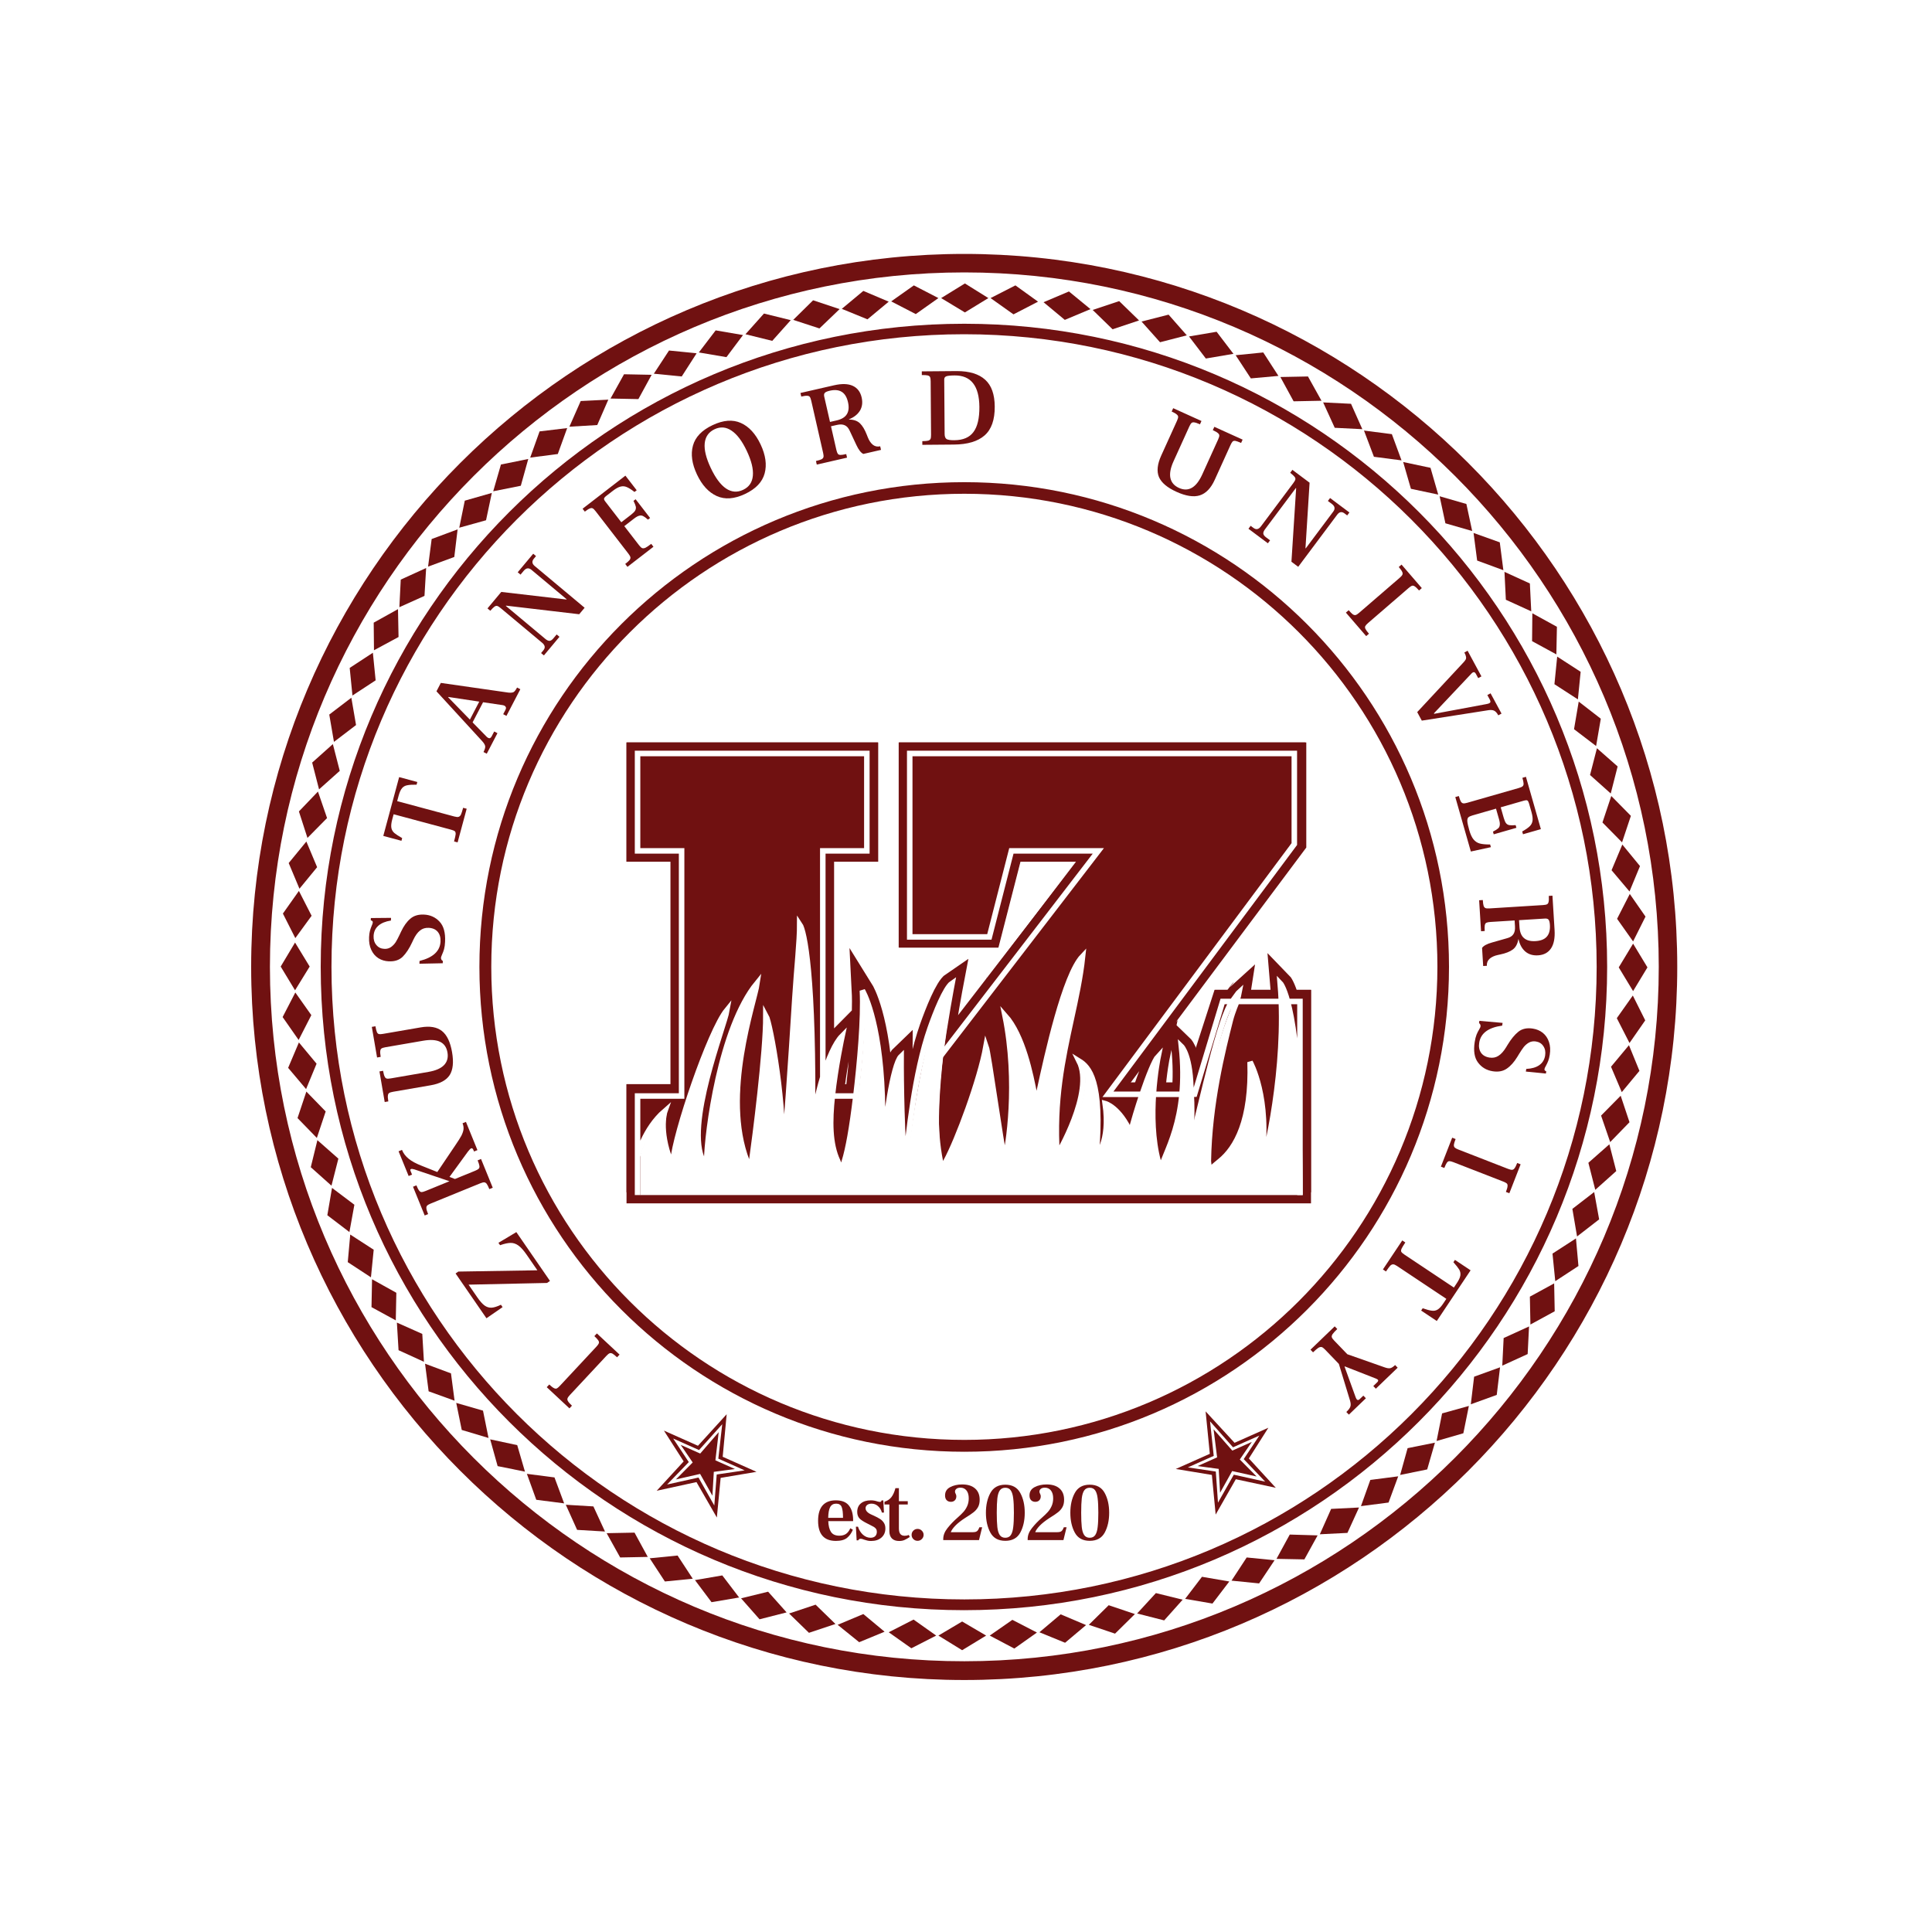 <svg width="700" height="700" viewBox="0 0 700 700" fill="none" xmlns="http://www.w3.org/2000/svg">
<rect width="700" height="700" fill="white"/>
<path d="M349.4 174.7C252.3 174.7 173.7 253.3 173.7 350.3C173.7 447.3 252.3 526 349.4 526C446.4 526 525 447.3 525 350.3C525 253.3 446.3 174.7 349.4 174.7ZM349.4 521.7C254.7 521.7 178 445 178 350.3C178 255.7 254.7 178.9 349.4 178.9C444 178.9 520.8 255.6 520.8 350.3C520.7 445 443.9 521.7 349.4 521.7Z" fill="#701111"/>
<path d="M349.4 117.3C220.6 117.3 116.2 221.6 116.2 350.3C116.2 479 220.5 583.4 349.3 583.4C478 583.4 582.3 479 582.3 350.3C582.3 221.6 478.1 117.3 349.4 117.3ZM349.4 579.5C222.8 579.5 120.1 476.9 120.1 350.3C120.1 223.7 222.7 121.1 349.3 121.1C475.8 121.1 578.5 223.7 578.5 350.3C578.5 476.9 475.9 579.5 349.4 579.5Z" fill="#701111"/>
<path d="M358.1 108L349.6 102.7L341 108L349.6 113.2L358.1 108Z" fill="#701111"/>
<path d="M322 109.3L312.8 105.4L305 111.9L314.3 115.7L322 109.3Z" fill="#701111"/>
<path d="M286.5 116L276.8 113.6L270.1 121.1L279.8 123.5L286.5 116Z" fill="#701111"/>
<path d="M252.4 128L242.4 127L236.9 135.4L247 136.4L252.4 128Z" fill="#701111"/>
<path d="M220.4 144.8L210.4 145.3L206.3 154.6L216.4 154L220.4 144.8Z" fill="#701111"/>
<path d="M191.4 166.3L181.5 168.3L178.7 178L188.7 176L191.4 166.3Z" fill="#701111"/>
<path d="M165.8 191.8L156.4 195.3L155.1 205.3L164.6 201.8L165.8 191.8Z" fill="#701111"/>
<path d="M144.2 220.7L135.4 225.6L135.5 235.6L144.4 230.8L144.2 220.7Z" fill="#701111"/>
<path d="M127.3 252.8L119.3 258.9L121 268.8L129 262.7L127.3 252.8Z" fill="#701111"/>
<path d="M115.2 286.8L108.3 294L111.4 303.6L118.5 296.4L115.2 286.8Z" fill="#701111"/>
<path d="M108.3 322.8L102.5 331L107 339.9L112.9 331.8L108.3 322.8Z" fill="#701111"/>
<path d="M107 359.6L102.4 368.5L108.2 376.8L112.8 367.8L107 359.6Z" fill="#701111"/>
<path d="M111 395.5L107.8 405.1L114.8 412.3L118 402.7L111 395.5Z" fill="#701111"/>
<path d="M120.3 430.4L118.6 440.3L126.6 446.4L128.4 436.5L120.3 430.4Z" fill="#701111"/>
<path d="M134.8 463.5L134.6 473.6L143.4 478.4L143.6 468.4L134.8 463.5Z" fill="#701111"/>
<path d="M154 494.1L155.3 504.1L164.7 507.5L163.4 497.6L154 494.1Z" fill="#701111"/>
<path d="M177.6 521.5L180.3 531.2L190.2 533.2L187.4 523.6L177.6 521.5Z" fill="#701111"/>
<path d="M205 545.2L209.1 554.3L219.2 554.9L215 545.8L205 545.2Z" fill="#701111"/>
<path d="M235.4 564.6L240.9 573L251 572L245.5 563.6L235.4 564.6Z" fill="#701111"/>
<path d="M268.5 579.1L275.2 586.7L285 584.2L278.3 576.7L268.5 579.1Z" fill="#701111"/>
<path d="M303.5 588.7L311.3 595L320.5 591.2L312.8 584.8L303.5 588.7Z" fill="#701111"/>
<path d="M340 592.6L348.6 597.9L357.3 592.6L348.6 587.5L340 592.6Z" fill="#701111"/>
<path d="M376.6 591.4L385.9 595.2L393.5 588.8L384.3 584.9L376.6 591.4Z" fill="#701111"/>
<path d="M412 584.6L421.8 587.1L428.5 579.6L418.8 577.2L412 584.6Z" fill="#701111"/>
<path d="M446.2 572.7L456.2 573.7L461.8 565.3L451.7 564.3L446.2 572.7Z" fill="#701111"/>
<path d="M478.2 555.9L488.2 555.4L492.4 546.2L482.3 546.7L478.2 555.9Z" fill="#701111"/>
<path d="M507.3 534.4L517.1 532.4L519.9 522.7L510 524.7L507.3 534.4Z" fill="#701111"/>
<path d="M532.9 508.8L542.3 505.4L543.5 495.4L534.1 498.8L532.9 508.8Z" fill="#701111"/>
<path d="M554.5 479.9L563.3 475.1L563.1 465L554.3 469.8L554.5 479.9Z" fill="#701111"/>
<path d="M571.4 448L579.4 441.8L577.6 431.9L569.7 438L571.4 448Z" fill="#701111"/>
<path d="M583.4 413.8L590.4 406.6L587.2 397L580.1 404.2L583.4 413.8Z" fill="#701111"/>
<path d="M590.4 377.9L596.1 369.7L591.6 360.7L585.8 368.9L590.4 377.9Z" fill="#701111"/>
<path d="M591.7 341.1L596.2 332.1L590.5 323.9L585.9 332.9L591.7 341.1Z" fill="#701111"/>
<path d="M587.7 305.2L590.9 295.6L583.8 288.4L580.6 298L587.7 305.2Z" fill="#701111"/>
<path d="M578.3 270.3L580 260.4L572 254.2L570.3 264.2L578.3 270.3Z" fill="#701111"/>
<path d="M563.9 237.1L564.1 227.1L555.2 222.2L555.1 232.3L563.9 237.1Z" fill="#701111"/>
<path d="M544.7 206.6L543.4 196.5L533.9 193.1L535.2 203.1L544.7 206.6Z" fill="#701111"/>
<path d="M521.1 179.2L518.3 169.5L508.4 167.4L511.2 177.1L521.1 179.2Z" fill="#701111"/>
<path d="M493.6 155.5L489.5 146.3L479.4 145.8L483.6 155L493.6 155.5Z" fill="#701111"/>
<path d="M463.2 136.2L457.7 127.7L447.7 128.7L453.2 137.1L463.2 136.2Z" fill="#701111"/>
<path d="M430 121.5L423.4 114L413.6 116.5L420.3 124L430 121.5Z" fill="#701111"/>
<path d="M395.1 112L387.3 105.6L378.1 109.5L385.8 115.9L395.1 112Z" fill="#701111"/>
<path d="M376.1 109.3L367.9 103.4L358.9 108L367.2 113.9L376.1 109.3Z" fill="#701111"/>
<path d="M340 108L331.1 103.4L322.9 109.2L331.8 113.8L340 108Z" fill="#701111"/>
<path d="M304.2 112L294.6 108.8L287.4 115.9L296.9 119L304.2 112Z" fill="#701111"/>
<path d="M269.2 121.4L259.3 119.7L253.2 127.7L263.2 129.4L269.2 121.4Z" fill="#701111"/>
<path d="M236.1 135.8L226.1 135.6L221.2 144.4L231.3 144.6L236.1 135.8Z" fill="#701111"/>
<path d="M205.5 155.1L195.5 156.3L192.1 165.8L202.1 164.5L205.5 155.1Z" fill="#701111"/>
<path d="M178.2 178.6L168.4 181.4L166.4 191.2L176.1 188.5L178.2 178.6Z" fill="#701111"/>
<path d="M154.4 205.8L145.2 210L144.7 220L153.8 215.9L154.4 205.8Z" fill="#701111"/>
<path d="M135.1 236.5L126.7 242L127.7 252L136.1 246.5L135.1 236.5Z" fill="#701111"/>
<path d="M120.6 269.6L113.1 276.3L115.6 286L123.1 279.3L120.6 269.6Z" fill="#701111"/>
<path d="M111 304.9L104.6 312.7L108.5 322L114.9 314.2L111 304.9Z" fill="#701111"/>
<path d="M106.9 341.5L101.7 350.2L106.9 358.8L112.2 350.2L106.9 341.5Z" fill="#701111"/>
<path d="M108.3 377.7L104.4 386.9L110.9 394.6L114.7 385.4L108.3 377.7Z" fill="#701111"/>
<path d="M115 413.1L112.6 422.9L120.1 429.6L122.6 419.8L115 413.1Z" fill="#701111"/>
<path d="M126.9 447.3L126 457.3L134.4 462.8L135.4 452.8L126.9 447.3Z" fill="#701111"/>
<path d="M143.8 479.2L144.4 489.2L153.6 493.4L153 483.3L143.8 479.2Z" fill="#701111"/>
<path d="M165.3 508.3L167.3 518.1L177 521L175 511.1L165.3 508.3Z" fill="#701111"/>
<path d="M190.9 534L194.3 543.4L204.4 544.7L200.9 535.3L190.9 534Z" fill="#701111"/>
<path d="M219.8 555.5L224.7 564.3L234.7 564.1L229.9 555.3L219.8 555.5Z" fill="#701111"/>
<path d="M251.8 572.5L257.8 580.5L267.8 578.8L261.7 570.8L251.8 572.5Z" fill="#701111"/>
<path d="M285.9 584.6L293.1 591.6L302.7 588.4L295.5 581.4L285.9 584.6Z" fill="#701111"/>
<path d="M322 591.4L330.2 597.2L339.2 592.6L331 586.8L322 591.4Z" fill="#701111"/>
<path d="M358.6 592.6L367.5 597.3L375.7 591.5L366.8 586.9L358.6 592.6Z" fill="#701111"/>
<path d="M394.5 588.7L404 591.9L411.2 584.8L401.7 581.6L394.5 588.7Z" fill="#701111"/>
<path d="M429.4 579.3L439.3 581L445.4 573L435.5 571.3L429.4 579.3Z" fill="#701111"/>
<path d="M462.5 564.8L472.6 565L477.4 556.3L467.3 556L462.5 564.8Z" fill="#701111"/>
<path d="M493.1 545.7L503.1 544.4L506.6 534.9L496.5 536.2L493.1 545.7Z" fill="#701111"/>
<path d="M520.5 522.1L530.2 519.3L532.2 509.4L522.5 512.1L520.5 522.1Z" fill="#701111"/>
<path d="M544.3 494.8L553.5 490.6L554 480.6L544.8 484.8L544.3 494.8Z" fill="#701111"/>
<path d="M563.5 464.2L571.9 458.7L571 448.7L562.5 454.2L563.5 464.2Z" fill="#701111"/>
<path d="M578 431.1L585.6 424.3L583.1 414.6L575.5 421.3L578 431.1Z" fill="#701111"/>
<path d="M587.6 395.7L594 388L590.2 378.7L583.7 386.5L587.6 395.7Z" fill="#701111"/>
<path d="M591.7 359.1L596.9 350.5L591.7 341.9L586.5 350.5L591.7 359.1Z" fill="#701111"/>
<path d="M590.4 323L594.2 313.8L587.8 306L583.9 315.3L590.4 323Z" fill="#701111"/>
<path d="M583.6 287.5L586.1 277.7L578.6 271.1L576.1 280.8L583.6 287.5Z" fill="#701111"/>
<path d="M571.7 253.4L572.7 243.4L564.2 237.9L563.2 247.9L571.7 253.4Z" fill="#701111"/>
<path d="M554.8 221.5L554.3 211.4L545.1 207.2L545.6 217.3L554.8 221.5Z" fill="#701111"/>
<path d="M533.4 192.4L531.3 182.6L521.6 179.8L523.7 189.6L533.4 192.4Z" fill="#701111"/>
<path d="M507.8 166.8L504.3 157.3L494.2 156L497.8 165.5L507.8 166.8Z" fill="#701111"/>
<path d="M478.8 145.2L473.9 136.4L463.9 136.6L468.7 145.4L478.8 145.2Z" fill="#701111"/>
<path d="M446.9 128.2L440.8 120.2L430.8 121.9L436.9 129.9L446.9 128.2Z" fill="#701111"/>
<path d="M412.7 116.1L405.5 109.1L395.9 112.3L403.1 119.3L412.7 116.1Z" fill="#701111"/>
<path d="M91 350.3C91 492.7 206.9 608.7 349.4 608.7C491.8 608.7 607.7 492.8 607.7 350.3C607.7 207.8 491.8 92 349.4 92C206.9 92 91 207.9 91 350.3ZM97.8 350.3C97.8 211.6 210.7 98.7 349.4 98.7C488.1 98.7 601 211.6 601 350.3C601 489 488.1 601.9 349.4 601.9C210.6 602 97.8 489.1 97.8 350.3Z" fill="#701111"/>
<path d="M309.1 551.13L300.1 551.13C300.16 552.85 300.49 554.16 301.09 555.06C301.69 555.96 302.7 556.41 304.12 556.41C305.1 556.41 305.91 556.19 306.55 555.75C307.19 555.29 307.7 554.61 308.08 553.71L309.01 554.25C308.51 555.47 307.81 556.45 306.91 557.19C306.01 557.93 304.66 558.3 302.86 558.3C298.56 558.3 296.41 555.87 296.41 551.01C296.41 548.55 296.95 546.7 298.03 545.46C299.13 544.22 300.73 543.6 302.83 543.6C305.03 543.6 306.62 544.24 307.6 545.52C308.6 546.8 309.1 548.54 309.1 550.74L309.1 551.13ZM305.44 549.93C305.44 548.15 305.28 546.85 304.96 546.03C304.64 545.21 303.97 544.8 302.95 544.8C301.97 544.8 301.25 545.21 300.79 546.03C300.35 546.85 300.11 548.15 300.07 549.93L305.44 549.93ZM315.598 558.33C315.058 558.33 314.608 558.28 314.248 558.18C313.908 558.1 313.498 557.98 313.018 557.82C312.558 557.62 312.178 557.52 311.878 557.52C311.638 557.52 311.448 557.57 311.308 557.67C311.188 557.75 311.068 557.89 310.948 558.09L310.378 558.09L310.108 553.14L310.858 553.14C311.238 554.34 311.838 555.31 312.658 556.05C313.498 556.79 314.418 557.16 315.418 557.16C316.138 557.16 316.698 556.97 317.098 556.59C317.498 556.19 317.698 555.66 317.698 555C317.698 554.58 317.608 554.24 317.428 553.98C317.248 553.7 316.978 553.45 316.618 553.23C316.258 553.01 315.668 552.7 314.848 552.3L314.248 552C312.868 551.32 311.908 550.69 311.368 550.11C310.848 549.51 310.588 548.74 310.588 547.8C310.588 546.46 311.028 545.43 311.908 544.71C312.788 543.97 313.988 543.6 315.508 543.6C316.328 543.6 317.108 543.73 317.848 543.99C318.288 544.11 318.588 544.17 318.748 544.17C318.968 544.17 319.118 544.13 319.198 544.05C319.278 543.97 319.328 543.89 319.348 543.81C319.388 543.71 319.408 543.65 319.408 543.63L320.038 543.63L320.278 548.04L319.528 548.04C319.288 547.08 318.818 546.3 318.118 545.7C317.438 545.1 316.658 544.8 315.778 544.8C315.158 544.8 314.638 544.95 314.218 545.25C313.818 545.55 313.618 545.95 313.618 546.45C313.618 547.35 314.298 548.11 315.658 548.73L316.588 549.15C317.548 549.59 318.318 550 318.898 550.38C319.478 550.76 319.938 551.23 320.278 551.79C320.618 552.33 320.788 553 320.788 553.8C320.788 555.16 320.308 556.26 319.348 557.1C318.408 557.92 317.158 558.33 315.598 558.33ZM325.749 558.33C324.649 558.33 323.789 558.03 323.169 557.43C322.549 556.81 322.239 555.94 322.239 554.82L322.239 545.1L320.469 545.1L320.469 544.11C321.509 543.79 322.339 543.24 322.959 542.46C323.579 541.66 324.069 540.57 324.429 539.19L325.689 539.19L325.689 543.9L328.899 543.9L328.899 545.1L325.689 545.1L325.689 553.77C325.689 554.67 325.859 555.34 326.199 555.78C326.539 556.22 327.069 556.44 327.789 556.44C328.329 556.44 328.829 556.34 329.289 556.14L329.619 556.89C328.879 557.37 328.239 557.73 327.699 557.97C327.179 558.21 326.529 558.33 325.749 558.33ZM332.451 558.27C331.851 558.27 331.341 558.06 330.921 557.64C330.501 557.22 330.291 556.71 330.291 556.11C330.291 555.51 330.501 555 330.921 554.58C331.341 554.16 331.851 553.95 332.451 553.95C333.051 553.95 333.561 554.16 333.981 554.58C334.421 555 334.641 555.51 334.641 556.11C334.641 556.71 334.421 557.22 333.981 557.64C333.561 558.06 333.051 558.27 332.451 558.27ZM341.754 557.61C341.754 556.27 342.264 554.96 343.284 553.68C344.304 552.38 345.534 551.1 346.974 549.84C347.794 549.12 348.474 548.46 349.014 547.86C349.574 547.26 350.044 546.54 350.424 545.7C350.804 544.86 350.994 543.92 350.994 542.88C350.994 541.66 350.724 540.71 350.184 540.03C349.644 539.35 348.904 539.01 347.964 539.01C347.344 539.01 346.864 539.15 346.524 539.43C346.184 539.69 346.014 540.03 346.014 540.45C346.014 540.69 346.084 540.93 346.224 541.17C346.284 541.29 346.344 541.43 346.404 541.59C346.464 541.75 346.494 541.94 346.494 542.16C346.494 542.76 346.314 543.24 345.954 543.6C345.594 543.96 345.114 544.14 344.514 544.14C343.894 544.14 343.384 543.94 342.984 543.54C342.604 543.14 342.414 542.57 342.414 541.83C342.414 540.47 343.024 539.47 344.244 538.83C345.484 538.17 346.944 537.84 348.624 537.84C350.644 537.84 352.204 538.33 353.304 539.31C354.404 540.27 354.954 541.63 354.954 543.39C354.954 544.45 354.754 545.34 354.354 546.06C353.954 546.78 353.404 547.41 352.704 547.95C352.024 548.49 351.014 549.17 349.674 549.99C348.134 550.99 346.944 551.93 346.104 552.81C345.264 553.69 344.724 554.47 344.484 555.15L352.254 555.15C352.834 555.15 353.274 555.1 353.574 555C353.894 554.88 354.134 554.7 354.294 554.46C354.474 554.22 354.664 553.85 354.864 553.35L355.854 553.35L354.714 558L341.754 558L341.754 557.61ZM364.234 558.27C361.714 558.27 359.914 557.28 358.834 555.3C357.754 553.3 357.214 550.9 357.214 548.1C357.214 545.3 357.754 542.91 358.834 540.93C359.914 538.93 361.714 537.93 364.234 537.93C366.774 537.93 368.584 538.93 369.664 540.93C370.744 542.91 371.284 545.3 371.284 548.1C371.284 550.9 370.744 553.3 369.664 555.3C368.584 557.28 366.774 558.27 364.234 558.27ZM364.234 557.16C365.134 557.16 365.804 556.83 366.244 556.17C366.684 555.51 366.974 554.55 367.114 553.29C367.274 552.03 367.354 550.3 367.354 548.1C367.354 545.9 367.274 544.17 367.114 542.91C366.974 541.65 366.684 540.69 366.244 540.03C365.804 539.37 365.134 539.04 364.234 539.04C363.354 539.04 362.684 539.37 362.224 540.03C361.784 540.69 361.494 541.65 361.354 542.91C361.214 544.17 361.144 545.9 361.144 548.1C361.144 550.3 361.214 552.03 361.354 553.29C361.494 554.55 361.784 555.51 362.224 556.17C362.684 556.83 363.354 557.16 364.234 557.16ZM372.344 557.61C372.344 556.27 372.854 554.96 373.874 553.68C374.894 552.38 376.124 551.1 377.564 549.84C378.384 549.12 379.064 548.46 379.604 547.86C380.164 547.26 380.634 546.54 381.014 545.7C381.394 544.86 381.584 543.92 381.584 542.88C381.584 541.66 381.314 540.71 380.774 540.03C380.234 539.35 379.494 539.01 378.554 539.01C377.934 539.01 377.454 539.15 377.114 539.43C376.774 539.69 376.604 540.03 376.604 540.45C376.604 540.69 376.674 540.93 376.814 541.17C376.874 541.29 376.934 541.43 376.994 541.59C377.054 541.75 377.084 541.94 377.084 542.16C377.084 542.76 376.904 543.24 376.544 543.6C376.184 543.96 375.704 544.14 375.104 544.14C374.484 544.14 373.974 543.94 373.574 543.54C373.194 543.14 373.004 542.57 373.004 541.83C373.004 540.47 373.614 539.47 374.834 538.83C376.074 538.17 377.534 537.84 379.214 537.84C381.234 537.84 382.794 538.33 383.894 539.31C384.994 540.27 385.544 541.63 385.544 543.39C385.544 544.45 385.344 545.34 384.944 546.06C384.544 546.78 383.994 547.41 383.294 547.95C382.614 548.49 381.604 549.17 380.264 549.99C378.724 550.99 377.534 551.93 376.694 552.81C375.854 553.69 375.314 554.47 375.074 555.15L382.844 555.15C383.424 555.15 383.864 555.1 384.164 555C384.484 554.88 384.724 554.7 384.884 554.46C385.064 554.22 385.254 553.85 385.454 553.35L386.444 553.35L385.304 558L372.344 558L372.344 557.61ZM394.823 558.27C392.303 558.27 390.503 557.28 389.423 555.3C388.343 553.3 387.803 550.9 387.803 548.1C387.803 545.3 388.343 542.91 389.423 540.93C390.503 538.93 392.303 537.93 394.823 537.93C397.363 537.93 399.173 538.93 400.253 540.93C401.333 542.91 401.873 545.3 401.873 548.1C401.873 550.9 401.333 553.3 400.253 555.3C399.173 557.28 397.363 558.27 394.823 558.27ZM394.823 557.16C395.723 557.16 396.393 556.83 396.833 556.17C397.273 555.51 397.563 554.55 397.703 553.29C397.863 552.03 397.943 550.3 397.943 548.1C397.943 545.9 397.863 544.17 397.703 542.91C397.563 541.65 397.273 540.69 396.833 540.03C396.393 539.37 395.723 539.04 394.823 539.04C393.943 539.04 393.273 539.37 392.813 540.03C392.373 540.69 392.083 541.65 391.943 542.91C391.803 544.17 391.733 545.9 391.733 548.1C391.733 550.3 391.803 552.03 391.943 553.29C392.083 554.55 392.373 555.51 392.813 556.17C393.273 556.83 393.943 557.16 394.823 557.16Z" fill="#701111"/>
<path d="M440.457 548.758L439.086 534.394L426.008 532.237L438.341 526.746L436.814 511.367L447.303 522.756L459.553 517.301L452.488 528.427L462.245 539.057L447.759 535.951L440.457 548.758ZM441.295 544.444L447.027 534.306L458.397 536.83L450.624 528.666L456.284 520.136L446.746 524.383L438.425 514.985L439.758 527.494L430.385 531.667L440.511 533.168L441.295 544.444ZM442.06 540.852L441.561 532.208L433.912 531.181L440.983 528.032L439.706 517.863L446.491 525.58L453.562 522.432L449.208 528.804L455.298 534.959L446.441 532.991L442.06 540.852Z" fill="#701111"/>
<path d="M237.941 540.128L247.699 529.498L240.551 518.336L252.884 523.827L263.29 512.402L261.846 527.817L274.096 533.271L261.1 535.465L259.729 549.829L252.345 536.985L237.941 540.128ZM241.708 537.865L253.077 535.341L258.809 545.479L259.676 534.239L269.802 532.738L260.264 528.492L261.68 516.019L253.276 525.38L243.903 521.207L249.563 529.737L241.708 537.865ZM244.889 536.03L250.979 529.875L246.624 523.503L253.695 526.651L260.398 518.897L259.204 529.103L266.275 532.252L258.625 533.279L258.126 541.923L253.663 534.025L244.889 536.03Z" fill="#701111"/>
<path d="M223.575 491.774C222.848 491.096 222.29 490.649 221.903 490.435C221.496 490.24 221.143 490.205 220.843 490.33C220.543 490.454 220.164 490.763 219.705 491.255L206.497 505.419C206.02 505.93 205.73 506.34 205.626 506.648C205.504 506.976 205.564 507.326 205.805 507.697C206.028 508.089 206.503 508.624 207.23 509.302L206.322 510.276L198.097 502.606L199.005 501.633C199.732 502.311 200.299 502.747 200.705 502.942C201.093 503.156 201.446 503.191 201.764 503.047C202.045 502.904 202.424 502.577 202.901 502.065L216.109 487.901C216.568 487.409 216.858 486.999 216.98 486.672C217.083 486.364 217.014 486.024 216.773 485.652C216.532 485.28 216.058 484.764 215.351 484.104L216.259 483.13L224.483 490.8L223.575 491.774Z" fill="#701111"/>
<path d="M198.205 464.837L169.769 465.453L172.949 470.066C173.909 471.46 174.782 472.442 175.566 473.011C176.35 473.58 177.2 473.842 178.117 473.797C178.996 473.746 180.124 473.392 181.501 472.736L182.096 473.599L176.251 477.631L165.066 461.401L166.062 460.714L194.702 460.251L190.836 454.642C189.738 453.049 188.737 451.928 187.832 451.278C186.928 450.629 185.991 450.313 185.022 450.328C184.015 450.337 182.737 450.615 181.186 451.162L180.592 450.299L187.077 446.413L199.268 464.104L198.205 464.837Z" fill="#701111"/>
<path d="M164.961 414.974C165.98 413.484 166.722 412.311 167.186 411.454C167.615 410.582 167.868 409.812 167.944 409.142C168.01 408.448 167.891 407.727 167.587 406.98L168.819 406.477L172.984 416.708L171.751 417.211L171.554 416.726C171.321 416.153 171.042 415.933 170.718 416.065C170.444 416.177 170.052 416.569 169.542 417.242L162.865 426.41L164.831 427.175L172.152 424.188C172.775 423.934 173.21 423.684 173.458 423.437C173.681 423.201 173.762 422.864 173.699 422.425C173.637 421.986 173.423 421.318 173.058 420.422L174.291 419.919L178.532 430.337L177.299 430.84C176.924 429.919 176.606 429.279 176.344 428.922C176.057 428.574 175.752 428.394 175.427 428.381C175.103 428.369 174.629 428.489 174.006 428.743L156.078 436.058C155.43 436.322 154.995 436.573 154.772 436.809C154.523 437.055 154.431 437.398 154.493 437.837C154.531 438.286 154.737 438.971 155.112 439.892L153.879 440.395L149.639 429.977L150.871 429.474C151.246 430.395 151.577 431.03 151.864 431.377C152.125 431.735 152.431 431.915 152.781 431.917C153.095 431.905 153.576 431.767 154.223 431.503L162.852 427.983L150.178 423.705C149.578 423.515 149.153 423.47 148.904 423.572C148.655 423.673 148.602 423.898 148.743 424.247L149.291 425.591L148.058 426.094L144.41 417.133L145.643 416.63C146.16 417.899 146.975 418.975 148.088 419.855C149.177 420.747 150.722 421.582 152.724 422.362L158.443 424.643L164.961 414.974Z" fill="#701111"/>
<path d="M163.792 381.244C164.414 384.874 164.125 387.638 162.922 389.536C161.689 391.413 159.39 392.642 156.025 393.222L142.432 395.567C141.743 395.686 141.264 395.837 140.995 396.019C140.726 396.202 140.575 396.515 140.542 396.957C140.478 397.377 140.53 398.077 140.698 399.058L139.386 399.284L137.485 388.196L138.796 387.97C138.965 388.95 139.151 389.641 139.356 390.042C139.535 390.447 139.781 390.691 140.096 390.773C140.41 390.856 140.911 390.837 141.6 390.719L155.273 388.36C157.843 387.917 159.709 387.104 160.87 385.921C162.027 384.713 162.446 383.181 162.128 381.326C161.488 377.59 158.558 376.173 153.338 377.073L139.665 379.432C138.976 379.551 138.497 379.702 138.228 379.884C137.96 380.067 137.809 380.379 137.775 380.822C137.711 381.242 137.763 381.942 137.931 382.923L136.619 383.149L134.718 372.061L136.03 371.835C136.202 372.841 136.378 373.548 136.557 373.953C136.735 374.359 136.995 374.6 137.336 374.678C137.645 374.734 138.145 374.702 138.834 374.583L152.427 372.239C155.739 371.667 158.311 372.11 160.143 373.567C161.944 375.002 163.161 377.561 163.792 381.244Z" fill="#701111"/>
<path d="M151.964 349.18L152.012 348.173C156.914 346.944 159.446 344.597 159.608 341.133C159.676 339.682 159.341 338.51 158.602 337.614C157.837 336.718 156.743 336.237 155.319 336.172C154.084 336.115 153.033 336.444 152.165 337.158C151.27 337.87 150.464 338.991 149.747 340.519L149.343 341.389C148.294 343.655 147.149 345.406 145.907 346.641C144.666 347.849 142.985 348.405 140.864 348.307C139.44 348.242 138.18 347.861 137.082 347.165C135.959 346.44 135.105 345.432 134.519 344.14C133.907 342.847 133.643 341.315 133.726 339.542C133.767 338.656 133.87 337.907 134.033 337.295C134.196 336.684 134.415 336.048 134.688 335.387C134.926 334.887 135.053 334.489 135.067 334.193C135.075 334.005 135.029 333.855 134.926 333.743C134.824 333.631 134.627 333.527 134.335 333.433L134.373 332.627L141.683 332.559L141.638 333.526C139.658 333.839 138.135 334.469 137.068 335.416C136.001 336.363 135.432 337.588 135.362 339.092C135.299 340.435 135.637 341.541 136.377 342.409C137.09 343.276 138.05 343.737 139.259 343.793C140.172 343.834 140.976 343.616 141.671 343.136C142.34 342.655 142.906 342.062 143.37 341.357C143.806 340.65 144.279 339.757 144.787 338.676L145.325 337.53C146.281 335.502 147.39 333.951 148.652 332.879C149.914 331.779 151.566 331.276 153.607 331.37C155.89 331.474 157.774 332.328 159.26 333.93C160.747 335.506 161.413 337.932 161.26 341.208C161.208 342.31 161.085 343.206 160.891 343.896C160.698 344.587 160.451 345.249 160.152 345.881C160.122 345.961 160.061 346.119 159.969 346.357C159.85 346.594 159.785 346.82 159.775 347.035C159.763 347.303 159.832 347.549 159.983 347.771C160.109 347.965 160.264 348.093 160.449 348.156L160.41 349.002L151.964 349.18Z" fill="#701111"/>
<path d="M164.514 304.87C164.85 303.624 165.042 302.756 165.091 302.268C165.12 301.747 165.022 301.387 164.798 301.187C164.573 300.987 164.097 300.79 163.371 300.595L142.619 295.017L142.115 296.886C141.772 298.159 141.665 299.174 141.794 299.933C141.931 300.666 142.291 301.292 142.874 301.811C143.465 302.304 144.412 302.92 145.716 303.661L145.453 304.634L138.874 302.866L144.619 281.561L151.199 283.33L150.937 284.304C149.411 284.283 148.278 284.355 147.538 284.518C146.779 284.648 146.157 284.996 145.67 285.561C145.184 286.127 144.769 287.046 144.426 288.318L143.9 290.265L164.652 295.843C165.327 296.024 165.832 296.063 166.166 295.957C166.501 295.852 166.783 295.58 167.013 295.141C167.224 294.668 167.487 293.848 167.802 292.68L169.087 293.025L165.799 305.215L164.514 304.87Z" fill="#701111"/>
<path d="M184.122 250.931C185.011 251.029 185.661 250.973 186.073 250.763C186.462 250.54 186.886 249.988 187.345 249.105L188.525 249.719L183.496 259.381L182.315 258.768L183.154 257.157C183.328 256.823 183.375 256.529 183.295 256.276C183.215 256.022 183.043 255.827 182.781 255.69C182.59 255.591 182.369 255.522 182.117 255.482L175.028 254.434L171.228 261.734L176.301 266.918C176.502 267.113 176.698 267.261 176.889 267.36C177.389 267.62 177.807 267.428 178.143 266.784L179.056 265.03L180.236 265.644L176.361 273.088L175.181 272.474C175.665 271.544 175.869 270.831 175.793 270.337C175.694 269.831 175.337 269.236 174.723 268.553L158.14 250.474L159.723 247.432L184.122 250.931ZM173.643 254.214L162.434 252.525L162.378 252.632L170.253 260.727L173.643 254.214Z" fill="#701111"/>
<path d="M183.353 219.435L183.275 219.528L197.594 231.497C198.171 231.98 198.678 232.211 199.115 232.191C199.57 232.15 200.03 231.851 200.496 231.294L201.686 229.87L202.707 230.723L197.065 237.471L196.044 236.618L196.821 235.689C197.235 235.194 197.413 234.729 197.355 234.295C197.294 233.824 196.986 233.355 196.429 232.89L181.43 220.352C180.894 219.904 180.47 219.637 180.157 219.55C179.844 219.464 179.508 219.552 179.149 219.813C178.808 220.053 178.308 220.547 177.649 221.293L176.628 220.44L181.624 214.466L205.229 217.212L205.307 217.12L192.566 206.469C191.576 205.642 190.641 205.754 189.761 206.807L188.597 208.2L187.576 207.347L193.192 200.63L194.213 201.483L193.436 202.411C192.643 203.361 192.741 204.249 193.73 205.076L211.821 220.199L209.854 222.551L183.353 219.435Z" fill="#701111"/>
<path d="M226.529 204.327C227.317 203.718 227.848 203.239 228.123 202.891C228.381 202.522 228.473 202.179 228.399 201.863C228.325 201.547 228.082 201.123 227.672 200.591L215.821 185.247C215.394 184.694 215.037 184.341 214.75 184.19C214.462 184.038 214.116 184.051 213.71 184.229C213.287 184.386 212.682 184.769 211.894 185.377L211.081 184.325L226.596 172.334L230.686 177.629L229.888 178.246C228.774 177.375 227.844 176.787 227.097 176.481C226.372 176.158 225.613 176.099 224.82 176.305C224.048 176.493 223.12 177.007 222.034 177.846L219.672 179.672C219.183 180.05 218.91 180.38 218.855 180.66C218.821 180.924 218.968 181.269 219.297 181.694L225.111 189.223L228.623 186.509C229.389 185.917 229.896 185.406 230.142 184.978C230.394 184.512 230.465 184.032 230.356 183.539C230.248 183.046 229.972 182.359 229.53 181.478L230.296 180.886L235.544 187.681L234.777 188.273C234.037 187.622 233.45 187.193 233.017 186.984C232.568 186.754 232.094 186.713 231.596 186.86C231.103 186.969 230.473 187.32 229.707 187.912L226.195 190.626L231.542 197.549C231.969 198.102 232.337 198.446 232.645 198.581C232.953 198.716 233.351 198.681 233.837 198.475C234.307 198.247 235.011 197.772 235.947 197.048L236.76 198.101L227.342 205.379L226.529 204.327Z" fill="#701111"/>
<path d="M269.949 178.972C266.059 180.811 262.638 181.06 259.686 179.721C256.735 178.381 254.347 175.779 252.524 171.914C250.701 168.049 250.216 164.563 251.069 161.455C251.923 158.347 254.294 155.873 258.185 154.034C262.076 152.195 265.491 151.934 268.431 153.249C271.371 154.565 273.753 157.155 275.576 161.019C277.399 164.884 277.89 168.383 277.048 171.515C276.206 174.648 273.84 177.133 269.949 178.972ZM269.244 177.477C271.384 176.466 272.56 174.766 272.771 172.377C273.007 169.977 272.276 166.978 270.579 163.381C268.893 159.808 267.056 157.362 265.066 156.044C263.088 154.689 261.03 154.518 258.89 155.529C256.75 156.54 255.563 158.246 255.327 160.646C255.104 163.011 255.836 165.979 257.521 169.552C259.218 173.15 261.055 175.626 263.032 176.98C265.034 178.323 267.104 178.489 269.244 177.477Z" fill="#701111"/>
<path d="M295.635 167.03C296.605 166.808 297.288 166.597 297.683 166.396C298.073 166.169 298.3 165.896 298.365 165.578C298.431 165.26 298.389 164.773 298.24 164.118L293.932 145.209C293.776 144.527 293.6 144.057 293.404 143.799C293.207 143.541 292.887 143.407 292.444 143.398C291.994 143.363 291.285 143.457 290.315 143.679L290.019 142.381L302.169 139.601C305 138.953 307.262 139.015 308.954 139.785C310.646 140.556 311.726 141.964 312.191 144.008C312.609 145.843 312.396 147.449 311.552 148.828C310.702 150.181 309.379 151.214 307.584 151.929L307.602 152.007C309.342 152.022 310.676 152.489 311.602 153.408C312.523 154.3 313.351 155.696 314.087 157.596L314.384 158.355C314.854 159.571 315.464 160.493 316.214 161.121C316.99 161.743 317.889 161.937 318.912 161.703L319.207 163.001L312.798 164.467C311.933 164.059 311.095 162.982 310.284 161.237L307.868 156.082C307.42 155.082 306.827 154.418 306.09 154.09C305.348 153.736 304.4 153.691 303.247 153.955L301.084 154.45L303.036 163.02C303.186 163.675 303.362 164.145 303.564 164.43C303.761 164.688 304.081 164.821 304.525 164.83C304.968 164.839 305.661 164.736 306.605 164.52L306.9 165.817L295.931 168.327L295.635 167.03ZM303.085 152.338C304.92 151.918 306.168 151.163 306.83 150.074C307.518 148.979 307.657 147.527 307.245 145.719C306.827 143.885 306.073 142.637 304.985 141.976C303.891 141.289 302.44 141.152 300.631 141.566C299.661 141.788 299.049 142.066 298.794 142.4C298.559 142.702 298.508 143.141 298.639 143.718L300.726 152.877L303.085 152.338Z" fill="#701111"/>
<path d="M334.169 159.839C335.164 159.831 335.876 159.771 336.305 159.66C336.734 159.522 337.015 159.305 337.147 159.008C337.28 158.711 337.343 158.227 337.338 157.555L337.197 138.157C337.192 137.458 337.121 136.961 336.984 136.667C336.847 136.345 336.564 136.132 336.133 136.028C335.702 135.925 334.989 135.877 333.994 135.885L333.985 134.554L346.727 134.448C351.271 134.464 354.679 135.511 356.953 137.589C359.226 139.64 360.379 142.87 360.411 147.28C360.446 152.092 359.222 155.584 356.737 157.756C354.28 159.927 350.564 161.034 345.591 161.075L334.179 161.17L334.169 159.839ZM345.781 159.501C348.953 159.474 351.258 158.487 352.696 156.539C354.16 154.591 354.877 151.56 354.847 147.447C354.791 139.785 351.793 135.978 345.852 136.028C344.373 136.04 343.379 136.143 342.87 136.335C342.36 136.528 342.108 136.92 342.112 137.511L342.256 157.231C342.263 158.145 342.496 158.762 342.955 159.081C343.441 159.372 344.383 159.512 345.781 159.501Z" fill="#701111"/>
<path d="M426.281 178.203C422.927 176.685 420.803 174.896 419.907 172.837C419.047 170.765 419.322 168.173 420.733 165.062L426.432 152.497C426.721 151.86 426.866 151.379 426.865 151.054C426.865 150.729 426.691 150.429 426.344 150.154C426.033 149.865 425.424 149.516 424.518 149.106L425.068 147.893L435.313 152.532L434.763 153.745C433.858 153.335 433.181 153.102 432.734 153.047C432.298 152.968 431.957 153.035 431.713 153.249C431.468 153.463 431.201 153.888 430.912 154.525L425.18 167.164C424.102 169.54 423.726 171.54 424.052 173.164C424.402 174.799 425.434 176.004 427.148 176.78C430.6 178.343 433.42 176.712 435.609 171.887L441.341 159.248C441.63 158.611 441.775 158.13 441.774 157.805C441.774 157.48 441.6 157.18 441.253 156.905C440.941 156.616 440.333 156.267 439.427 155.856L439.977 154.644L450.222 159.283L449.672 160.495C448.742 160.074 448.059 159.824 447.623 159.745C447.186 159.665 446.841 159.745 446.585 159.983C446.365 160.208 446.11 160.639 445.821 161.276L440.122 173.842C438.733 176.904 436.921 178.784 434.686 179.485C432.486 180.171 429.684 179.744 426.281 178.203Z" fill="#701111"/>
<path d="M469.618 176.892L469.521 176.819L458.331 191.778C457.88 192.381 457.676 192.9 457.719 193.336C457.784 193.787 458.107 194.23 458.688 194.665L460.173 195.775L459.375 196.841L452.338 191.579L453.136 190.513L454.104 191.237C454.621 191.624 455.094 191.776 455.524 191.695C455.992 191.608 456.443 191.273 456.878 190.692L468.6 175.023C469.019 174.463 469.263 174.024 469.333 173.706C469.403 173.389 469.297 173.059 469.018 172.715C468.759 172.387 468.24 171.915 467.46 171.298L468.257 170.232L474.488 174.891L472.999 198.615L473.096 198.687L483.053 185.376C483.827 184.342 483.665 183.415 482.567 182.594L481.115 181.508L481.912 180.442L488.917 185.68L488.119 186.746L487.151 186.022C486.161 185.282 485.279 185.429 484.506 186.462L470.367 205.363L467.914 203.528L469.618 176.892Z" fill="#701111"/>
<path d="M488.651 221.093C489.3 221.846 489.806 222.35 490.169 222.605C490.551 222.843 490.899 222.916 491.21 222.824C491.522 222.732 491.932 222.467 492.441 222.028L507.102 209.373C507.632 208.916 507.965 208.54 508.101 208.245C508.257 207.932 508.236 207.578 508.036 207.182C507.857 206.769 507.443 206.186 506.794 205.433L507.802 204.563L515.148 213.077L514.14 213.947C513.49 213.195 512.974 212.699 512.592 212.462C512.229 212.207 511.882 212.134 511.55 212.243C511.256 212.355 510.844 212.639 510.315 213.096L495.654 225.751C495.145 226.19 494.812 226.566 494.655 226.879C494.519 227.174 494.551 227.519 494.75 227.915C494.949 228.311 495.365 228.875 495.997 229.608L494.989 230.478L487.643 221.963L488.651 221.093Z" fill="#701111"/>
<path d="M530.225 240.024C530.632 239.59 530.91 239.226 531.057 238.933C531.204 238.639 531.236 238.302 531.152 237.919C531.091 237.524 530.895 237.019 530.563 236.405L531.734 235.771L536.751 245.065L535.58 245.698L534.738 244.137C534.431 243.57 534.065 243.401 533.639 243.631C533.474 243.721 533.303 243.859 533.129 244.045L519.54 258.449L519.635 258.626L538.508 255.113C539.01 255.025 539.38 254.917 539.616 254.789C539.853 254.661 539.98 254.501 539.998 254.307C540.04 254.102 539.978 253.845 539.812 253.538L538.893 251.835L540.064 251.202L544.028 258.544L542.857 259.178C542.41 258.35 541.93 257.8 541.416 257.528C540.902 257.256 540.22 257.181 539.37 257.305L515.147 261.098L513.481 258.012L530.225 240.024Z" fill="#701111"/>
<path d="M528.56 288.422C528.833 289.378 529.081 290.048 529.302 290.432C529.55 290.808 529.834 291.02 530.155 291.068C530.476 291.116 530.96 291.047 531.606 290.862L550.258 285.517C550.93 285.324 551.39 285.122 551.637 284.912C551.91 284.693 552.04 284.363 552.025 283.92C552.01 283.476 551.866 282.777 551.593 281.821L552.873 281.454L558.287 300.411L551.811 302.267L551.524 301.259C552.753 300.571 553.653 299.95 554.221 299.395C554.816 298.833 555.165 298.146 555.269 297.334C555.38 296.547 555.247 295.495 554.87 294.176L554.007 291.153C553.837 290.558 553.632 290.183 553.392 290.029C553.16 289.9 552.785 289.909 552.268 290.057L543.737 292.502L544.833 296.34C545.091 297.245 545.374 297.891 545.68 298.278C546.02 298.684 546.435 298.915 546.926 298.97C547.425 299.05 548.165 299.048 549.148 298.962L549.424 299.931L541.204 302.287L540.927 301.318C541.806 300.87 542.423 300.484 542.777 300.159C543.139 299.859 543.344 299.451 543.392 298.934C543.474 298.435 543.385 297.734 543.127 296.829L542.031 292.991L533.578 295.414C532.802 295.636 532.272 295.886 531.988 296.163C531.711 296.466 531.596 296.946 531.644 297.604C531.699 298.287 531.937 299.365 532.358 300.838C532.779 302.311 533.288 303.409 533.886 304.133C534.492 304.882 535.249 305.378 536.157 305.621C537.066 305.864 538.316 305.981 539.907 305.972L540.184 306.941L532.916 308.521L527.281 288.788L528.56 288.422Z" fill="#701111"/>
<path d="M537.247 326.097C537.308 327.089 537.405 327.797 537.539 328.22C537.699 328.641 537.931 328.909 538.235 329.025C538.538 329.14 539.025 329.177 539.696 329.135L559.056 327.924C559.754 327.88 560.246 327.782 560.533 327.629C560.82 327.476 561.004 327.182 561.085 326.746C561.193 326.308 561.216 325.593 561.155 324.6L562.483 324.517L563.249 336.954C563.427 339.852 562.998 342.075 561.962 343.621C560.926 345.167 559.361 346.006 557.268 346.137C555.39 346.255 553.839 345.786 552.616 344.731C551.42 343.675 550.615 342.203 550.203 340.316L550.122 340.321C549.824 342.037 549.146 343.278 548.089 344.045C547.058 344.81 545.546 345.403 543.552 345.824L542.754 345.995C541.478 346.263 540.469 346.717 539.727 347.356C538.987 348.022 538.649 348.878 538.713 349.925L537.385 350.008L536.981 343.447C537.525 342.659 538.724 342.005 540.578 341.485L546.058 339.929C547.118 339.648 547.87 339.169 548.313 338.495C548.783 337.819 548.982 336.891 548.909 335.71L548.773 333.497L539.999 334.046C539.328 334.088 538.835 334.186 538.522 334.34C538.235 334.493 538.051 334.787 537.97 335.223C537.889 335.659 537.878 336.36 537.938 337.326L536.61 337.41L535.918 326.18L537.247 326.097ZM550.532 335.811C550.647 337.689 551.188 339.043 552.155 339.871C553.124 340.726 554.534 341.096 556.385 340.98C558.264 340.862 559.617 340.32 560.447 339.352C561.303 338.383 561.674 336.972 561.56 335.121C561.499 334.128 561.324 333.479 561.036 333.174C560.776 332.893 560.351 332.772 559.761 332.809L550.383 333.396L550.532 335.811Z" fill="#701111"/>
<path d="M544.418 370.61L544.262 371.606C539.257 372.298 536.486 374.357 535.95 377.784C535.725 379.219 535.932 380.421 536.569 381.391C537.233 382.365 538.269 382.961 539.677 383.18C540.898 383.37 541.979 383.157 542.919 382.541C543.885 381.929 544.808 380.903 545.686 379.461L546.182 378.64C547.469 376.5 548.796 374.883 550.164 373.789C551.528 372.722 553.26 372.352 555.358 372.678C556.766 372.897 557.977 373.411 558.993 374.222C560.031 375.064 560.772 376.159 561.214 377.507C561.682 378.858 561.78 380.411 561.505 382.164C561.368 383.041 561.186 383.775 560.957 384.365C560.729 384.956 560.443 385.564 560.1 386.191C559.809 386.663 559.64 387.045 559.595 387.337C559.565 387.523 559.596 387.678 559.685 387.8C559.775 387.923 559.96 388.047 560.239 388.172L560.115 388.969L552.841 388.247L552.991 387.291C554.992 387.193 556.574 386.732 557.737 385.906C558.9 385.08 559.598 383.923 559.831 382.435C560.039 381.106 559.822 379.971 559.18 379.027C558.565 378.088 557.66 377.526 556.465 377.34C555.562 377.2 554.739 377.33 553.996 377.732C553.28 378.137 552.653 378.666 552.116 379.317C551.605 379.973 551.039 380.81 550.417 381.829L549.758 382.91C548.588 384.824 547.318 386.246 545.948 387.176C544.575 388.132 542.878 388.454 540.86 388.14C538.602 387.789 536.821 386.737 535.518 384.983C534.21 383.256 533.809 380.772 534.316 377.53C534.487 376.441 534.706 375.564 534.973 374.898C535.24 374.232 535.557 373.601 535.922 373.004C535.961 372.929 536.039 372.777 536.156 372.551C536.3 372.328 536.388 372.111 536.422 371.898C536.463 371.632 536.421 371.381 536.295 371.144C536.191 370.937 536.05 370.793 535.873 370.711L536.004 369.874L544.418 370.61Z" fill="#701111"/>
<path d="M527.394 412.689C527.033 413.616 526.824 414.3 526.768 414.739C526.737 415.189 526.835 415.53 527.061 415.763C527.288 415.995 527.714 416.233 528.341 416.477L546.374 423.492C547.025 423.745 547.513 423.862 547.837 423.844C548.187 423.836 548.49 423.651 548.746 423.289C549.028 422.937 549.349 422.297 549.711 421.37L550.95 421.852L546.863 432.339L545.623 431.857C545.984 430.929 546.18 430.241 546.211 429.791C546.268 429.352 546.17 429.01 545.918 428.768C545.682 428.561 545.238 428.331 544.587 428.077L526.553 421.062C525.927 420.819 525.439 420.701 525.09 420.71C524.765 420.728 524.475 420.918 524.218 421.28C523.962 421.642 523.658 422.274 523.306 423.176L522.066 422.694L526.154 412.207L527.394 412.689Z" fill="#701111"/>
<path d="M509.174 450.172C508.458 451.246 507.999 452.007 507.797 452.454C507.603 452.939 507.58 453.312 507.729 453.573C507.878 453.834 508.266 454.173 508.892 454.59L526.77 466.504L527.844 464.893C528.576 463.796 529.001 462.868 529.121 462.107C529.226 461.369 529.084 460.66 528.697 459.982C528.295 459.326 527.594 458.439 526.596 457.321L527.155 456.482L532.824 460.26L520.579 478.621L514.91 474.843L515.47 474.004C516.909 474.51 518.005 474.804 518.758 474.886C519.518 475.005 520.219 474.874 520.86 474.493C521.502 474.113 522.188 473.374 522.919 472.278L524.039 470.599L506.161 458.685C505.58 458.298 505.114 458.1 504.763 458.093C504.413 458.086 504.059 458.254 503.701 458.597C503.35 458.978 502.839 459.671 502.167 460.678L501.06 459.941L508.067 449.434L509.174 450.172Z" fill="#701111"/>
<path d="M488.724 512.551L487.802 511.593C488.616 510.809 489.104 510.153 489.267 509.623C489.448 509.113 489.414 508.419 489.166 507.539L485.095 494.172L480.093 488.973C479.608 488.469 479.206 488.167 478.884 488.066C478.544 487.983 478.143 488.071 477.681 488.328C477.239 488.605 476.591 489.154 475.738 489.975L474.816 489.016L483.596 480.567L484.518 481.526C483.665 482.346 483.092 482.972 482.798 483.404C482.523 483.856 482.439 484.234 482.548 484.54C482.656 484.847 482.952 485.252 483.436 485.755L488.159 490.664L501.697 495.424C502.547 495.725 503.22 495.823 503.716 495.719C504.213 495.614 504.8 495.235 505.478 494.582L506.401 495.541L498.493 503.151L497.571 502.192L498.966 500.849C499.373 500.458 499.455 500.136 499.213 499.884C499.101 499.768 498.885 499.64 498.565 499.501L487.245 495.068L487.157 495.152L491.214 506.351C491.359 506.696 491.497 506.937 491.627 507.072C491.907 507.363 492.25 507.312 492.657 506.92L493.965 505.661L494.888 506.62L488.724 512.551Z" fill="#701111"/>
<path d="M298.257 389.923C298.225 389.994 298.208 390.032 298.208 390.032V308.212H314.191V273H231V308.212H246.982V396.856H231V432V418.352C231 418.352 233.39 408.798 240.9 402.315C240.9 402.315 238.511 408.901 242.958 420.409C243.015 420.698 243.078 421.15 243.144 421.625C243.279 422.592 243.427 423.658 243.567 423.658C243.567 423.658 243.724 422.054 243.848 420.409C244.604 410.54 257.193 373.406 263.432 365.807C262.408 371.794 247.949 407.602 254.803 420.409C256.801 424.317 256.073 420.409 256.073 420.409C256.221 410.2 261.043 372.29 274.357 356.078C273.333 363.077 261.319 396.358 270.681 420.409C270.842 420.756 270.987 421.159 271.14 421.586C271.382 422.26 272.079 423.155 272.031 423.659C272.031 423.659 272.171 422.072 272.403 420.409C273.641 411.572 277.559 381.502 277.559 367.769C279.137 370.584 284.825 401.613 283.355 420.409H283.515C284.868 411.997 286.622 384.341 288.076 361.431C288.756 350.699 289.848 340.899 289.848 334.826C291.427 337.146 295.111 353.071 294.43 408.901C294.84 403.484 296.295 396.341 298.257 389.923ZM298.257 389.923C300.241 383.434 302.743 377.685 305.209 375.206C305.209 375.206 302.811 386.261 301.669 396.856M471 432V402.315M471 402.315V362.668H466.847M471 402.315C470.211 380.503 468.539 368.885 466.847 362.668M466.847 362.668C465.391 357.321 464.172 356.078 464.172 356.078C464.36 358.264 464.493 360.465 464.577 362.668M464.577 362.668C465.721 392.538 457.962 422.819 457.082 423.246C457.11 423.066 457.358 420.412 457.358 420.412C460.619 397.626 453.248 384.573 453.248 384.573C453.93 405.727 448.137 415.729 442.333 420.412C440.158 422.165 438.539 423.662 438.539 423.662C438.426 423.662 438.321 422.583 438.227 421.611C438.182 421.143 438.139 420.699 438.099 420.412C438.431 399.575 443.376 380.101 446.085 369.433C446.85 366.419 448.468 362.668 448.468 362.668M464.577 362.668H448.468M448.468 362.668C448.468 362.054 449.469 359.166 449.492 358.983C449.309 359.135 446.966 362.412 446.761 362.668M446.761 362.668H443.27L433.105 396.197L431.782 396.242M446.761 362.668C442.368 368.145 435.836 398.562 431.782 414.258C431.782 406.41 431.764 400.472 431.782 396.242M431.782 396.242C431.842 382.292 428.326 378.923 428.326 378.923C429.037 385.577 429.004 391.303 428.535 396.242M428.535 396.242H418.162M428.535 396.242C427.563 406.478 424.72 413.333 422.759 418.061C422.407 418.911 422.083 419.693 421.803 420.412C421.154 422.089 420.722 423.662 420.722 423.662C420.524 423.662 420.34 422.667 420.164 421.715C420.073 421.22 419.984 420.738 419.896 420.412C417.775 412.492 417.682 403.486 418.162 396.242M418.162 396.242C418.687 388.332 419.896 382.523 419.896 382.523C418.649 383.827 416.291 389.684 414.063 396.242M414.063 396.242H401.674L469.292 305.755V273H329.754V339.33H358.645L366.636 308.212H398.191L340.84 382.523M414.063 396.242C412.445 401.005 410.896 406.138 409.891 410.163C405.794 400.951 400.673 399.6 400.673 399.6C402.721 413.774 397.373 418.774 397.373 418.774C399.828 391.148 394.528 386.279 391.228 384.241C396.918 395.491 383.241 418.248 383.241 418.248C381.919 398.517 385.232 383.383 388.36 369.093C390.03 361.465 391.648 354.077 392.479 346.358C385.935 353.218 379.572 382.28 376.91 394.441C376.323 397.122 375.915 398.981 375.726 399.6C375.54 398.963 375.306 397.772 374.997 396.197C373.644 389.304 370.847 375.06 364.326 367.769C369.265 392.079 365.509 415.622 364.197 419.838C362.778 413.916 358.34 381.502 357.436 378.923C355.267 391.056 347.073 412.934 342.939 420.409C342.03 422.048 341.461 423.659 341.461 423.659C341.303 423.659 341.162 422.622 341.03 421.659C340.964 421.178 340.901 420.715 340.84 420.409C338.581 409.186 339.017 396.701 340.84 382.523M340.84 382.523C342.35 370.776 345.146 356.078 345.146 356.078C342.699 357.724 339.126 366.759 337.174 372.29C331.41 388.618 329.226 411.775 328.23 420.413C328.038 422.079 327.942 423.662 327.942 423.662C327.907 423.662 327.87 422.779 327.833 421.89C327.809 421.324 327.785 420.755 327.762 420.413C327.185 412.288 326.898 403.76 326.757 396.856C326.586 388.499 326.628 382.523 326.628 382.523C325.162 383.914 323.627 390.092 322.494 396.856C320.699 407.57 319.641 420.425 319.386 423.155C319.355 423.483 319.339 423.659 319.338 423.659L319.446 420.409C319.957 411.431 320.014 403.618 319.772 396.856M319.772 396.856C318.766 368.663 312.58 358.738 312.58 358.738C313.1 368.864 311.625 385.046 310.203 396.856M319.772 396.856H319.762M310.203 396.856H301.669M310.203 396.856C308.791 408.588 307.44 415.968 306.059 420.409C305.538 422.089 305.209 423.659 305.209 423.659C304.788 423.659 304.409 422.567 304.065 421.574C303.911 421.131 303.764 420.707 303.623 420.409C300.651 414.107 300.693 405.904 301.669 396.856" stroke="#701111" stroke-width="8"/>
<path d="M231 432V396.803H246.96V308.197H231V273H314.072V308.197H298.113V396.803L330.227 397.008V432H231Z" fill="#701111"/>
<path d="M330.227 432V397.008L397.954 308.197H366.443L358.464 339.301H329.613V273H468.954V305.741L401.432 396.189H432.124L442.968 362.629H471V432H330.227Z" fill="#701111"/>
<path d="M330.227 397.008L298.113 396.803V308.197H314.072V273H231V308.197H246.96V396.803H231V432H330.227M330.227 397.008V432M330.227 397.008L397.954 308.197H366.443L358.464 339.301H329.613V273H468.954V305.741L401.432 396.189H432.124L442.968 362.629H471V432H330.227" stroke="#701111" stroke-width="8"/>
<path d="M464.5 356.283C467.227 388.161 458.364 423.091 457.42 423.55C457.448 423.37 457.696 420.712 457.696 420.712C460.952 397.892 453.591 384.82 453.591 384.82C454.273 406.006 448.488 416.022 442.692 420.712C440.52 422.468 438.463 423.966 438.463 423.966C438.296 423.966 438.588 421.597 438.463 420.712C438.904 393.021 447.454 367.735 448.136 362.268C444.045 365.685 436.886 395.071 432.454 411.473C434.159 387.212 428.704 379.162 428.704 379.162C431.152 402.117 424.771 414.048 422.191 420.712C421.543 422.391 421.111 423.966 421.111 423.966C420.811 423.966 420.543 421.666 420.287 420.712C415.855 404.119 420.287 382.767 420.287 382.767C418.136 385.021 412.682 400.866 410.295 410.448C406.204 401.222 401.091 399.87 401.091 399.87C403.136 414.064 397.795 419.071 397.795 419.071C400.247 391.405 394.273 386.87 391.659 384.487C397.682 395.755 383.684 418.544 383.684 418.544C381.659 388.237 390.523 368.76 392.909 346.55C384.933 354.933 377.227 396.438 376.179 399.87C375.182 396.438 372.795 376.961 364.795 367.992C369.727 392.338 365.977 415.915 364.667 420.136C363.25 414.206 357.915 379.162 357.915 379.162C355.75 391.312 347.567 413.222 343.439 420.709C342.531 422.35 341.963 423.963 341.963 423.963C341.727 423.963 341.527 421.628 341.343 420.709C337.219 400.158 345.643 356.283 345.643 356.283C335.987 362.798 330.083 409.132 328.751 420.712C328.559 422.381 328.463 423.967 328.463 423.967C328.407 423.967 328.343 421.594 328.283 420.712C327.011 402.725 327.151 382.767 327.151 382.767C323.091 386.632 319.891 423.963 319.871 423.963L319.979 420.709C322.619 374.226 313.123 358.948 313.123 358.948C314.159 379.162 309.379 411.783 306.611 420.709C306.091 422.391 305.763 423.963 305.763 423.963C305.155 423.963 304.635 421.677 304.179 420.709C297.735 407.006 305.763 375.44 305.763 375.44C300.864 380.378 295.823 398.274 294.999 409.184C295.679 353.272 290.423 335 290.423 335C288.932 354.409 286.083 408.338 284.099 420.709C283.995 421.361 283.983 421.438 284.099 420.709H283.94C285.407 401.885 278.151 367.992 278.151 367.992C278.151 382.767 274.24 411.859 273.003 420.709C272.771 422.374 272.632 423.963 272.632 423.963C272.004 422.877 271.7 421.604 271.283 420.709C261.935 396.622 274.955 356.283 274.955 356.283C260.707 372.761 256.844 410.485 256.696 420.708C256.68 421.711 256.684 421.496 256.696 420.708C256.696 420.708 257.424 424.622 255.428 420.708C248.584 407.883 262.341 369.785 262.341 369.785C255.523 380.036 245.244 410.825 244.488 420.708C244.365 422.356 244.209 423.963 244.209 423.963C244 423.963 243.773 421.586 243.6 420.708C239.159 409.184 241.886 402.247 241.886 402.247C234.386 408.739 232 418.544 232 418.544V433H472C472.036 373.442 464.5 356.283 464.5 356.283Z" fill="white"/>
<path d="M231 433V397.103H246.96V308.282H231V273H314.072V308.282H298.113V390.265C298.113 390.265 298.13 390.227 298.161 390.156M298.161 390.156C296.202 396.587 294.75 403.743 294.34 409.172C295.02 353.23 291.341 337.274 289.764 334.949C289.764 341.034 288.674 350.853 287.995 361.607C286.543 384.562 284.791 412.273 283.44 420.702H283.28C284.748 401.869 279.068 370.778 277.492 367.957C277.492 381.718 273.58 411.848 272.344 420.702C272.112 422.368 271.973 423.958 271.973 423.958C271.588 423.293 271.325 422.557 271.083 421.881C270.93 421.453 270.786 421.05 270.624 420.702C261.276 396.603 273.273 363.256 274.295 356.243C261 372.487 256.185 410.473 256.037 420.702C256.037 420.702 256.765 424.617 254.769 420.702C247.925 407.87 262.364 371.991 263.386 365.991C257.155 373.606 244.585 410.813 243.829 420.702C243.705 422.351 243.549 423.958 243.549 423.958C243.41 423.958 243.262 422.89 243.127 421.921C243.061 421.444 242.998 420.992 242.941 420.702C238.5 409.172 240.886 402.573 240.886 402.573C233.386 409.068 231 418.983 231 418.983M298.161 390.156C300.142 383.654 302.641 377.894 305.104 375.41C305.104 375.41 302.709 386.486 301.568 397.103M471 433V416.151V402.721M471 402.721V362.846H466.512M471 402.721C470.212 380.865 468.202 369.076 466.512 362.846M466.512 362.846C465.058 357.489 463.841 356.243 463.841 356.243C464.028 358.434 464.161 360.639 464.245 362.846M464.245 362.846C465.388 392.776 457.64 423.117 456.761 423.545C456.789 423.364 457.037 420.706 457.037 420.706C460.293 397.874 452.932 384.795 452.932 384.795C453.614 405.991 447.829 416.013 442.033 420.706C439.861 422.462 438.245 423.962 438.245 423.962C438.131 423.962 438.027 422.881 437.933 421.906C437.888 421.437 437.845 420.993 437.804 420.706C438.136 399.827 443.074 380.314 445.779 369.625C446.543 366.605 448.159 362.846 448.159 362.846M464.245 362.846H448.159M448.159 362.846C448.159 362.231 449.159 359.337 449.182 359.154C448.999 359.306 446.66 362.59 446.455 362.846M446.455 362.846H442.968L432.818 396.443L431.497 396.487M446.455 362.846C442.068 368.334 435.545 398.812 431.497 414.538C431.497 406.675 431.479 400.726 431.497 396.487M431.497 396.487C431.556 382.51 428.045 379.134 428.045 379.134C428.756 385.801 428.723 391.538 428.254 396.487M428.254 396.487H417.896M428.254 396.487C427.284 406.743 424.445 413.613 422.487 418.35C422.135 419.202 421.811 419.984 421.532 420.706C420.884 422.386 420.452 423.962 420.452 423.962C420.255 423.962 420.071 422.964 419.896 422.01C419.805 421.515 419.716 421.032 419.628 420.706C417.51 412.77 417.416 403.746 417.896 396.487M417.896 396.487C418.421 388.561 419.628 382.74 419.628 382.74C418.382 384.047 416.028 389.916 413.803 396.487M413.803 396.487H401.432L468.954 305.821V273H329.613V339.462H358.464L366.443 308.282H397.954L340.684 382.74M413.803 396.487C412.188 401.26 410.64 406.402 409.636 410.436C405.545 401.205 400.432 399.852 400.432 399.852C402.477 414.054 397.136 419.064 397.136 419.064C399.588 391.383 394.295 386.504 391 384.462C396.682 395.735 383.025 418.537 383.025 418.537C381.705 398.767 385.013 383.603 388.137 369.284C389.804 361.641 391.419 354.238 392.25 346.504C385.715 353.377 379.361 382.497 376.702 394.682C376.116 397.369 375.71 399.232 375.52 399.852C375.335 399.214 375.101 398.02 374.793 396.443C373.441 389.535 370.649 375.263 364.136 367.957C369.068 392.316 365.318 415.906 364.008 420.13C362.591 414.197 358.159 381.718 357.256 379.134C355.091 391.291 346.908 413.212 342.78 420.702C341.872 422.344 341.304 423.958 341.304 423.958C341.146 423.958 341.005 422.92 340.874 421.955C340.808 421.473 340.745 421.009 340.684 420.702C338.428 409.457 338.864 396.947 340.684 382.74M340.684 382.74C342.192 370.971 344.984 356.243 344.984 356.243C342.541 357.892 338.972 366.945 337.023 372.487C331.268 388.848 329.087 412.051 328.092 420.706C327.9 422.376 327.804 423.962 327.804 423.962C327.77 423.962 327.733 423.077 327.695 422.186C327.671 421.619 327.647 421.049 327.624 420.706C327.049 412.565 326.762 404.02 326.621 397.103C326.45 388.729 326.492 382.74 326.492 382.74C325.029 384.134 323.495 390.325 322.364 397.103C320.572 407.837 319.515 420.718 319.26 423.454C319.23 423.783 319.213 423.958 319.212 423.958L319.32 420.702C319.831 411.706 319.887 403.878 319.646 397.103M319.646 397.103C318.641 368.853 312.464 358.909 312.464 358.909C312.984 369.055 311.51 385.269 310.091 397.103M319.646 397.103H319.636M310.091 397.103H301.568M310.091 397.103C308.681 408.858 307.331 416.252 305.952 420.702C305.432 422.386 305.104 423.958 305.104 423.958C304.683 423.958 304.305 422.864 303.961 421.869C303.807 421.425 303.661 421.001 303.52 420.702C300.552 414.388 300.594 406.168 301.568 397.103" stroke="white" stroke-width="2"/>
</svg>
